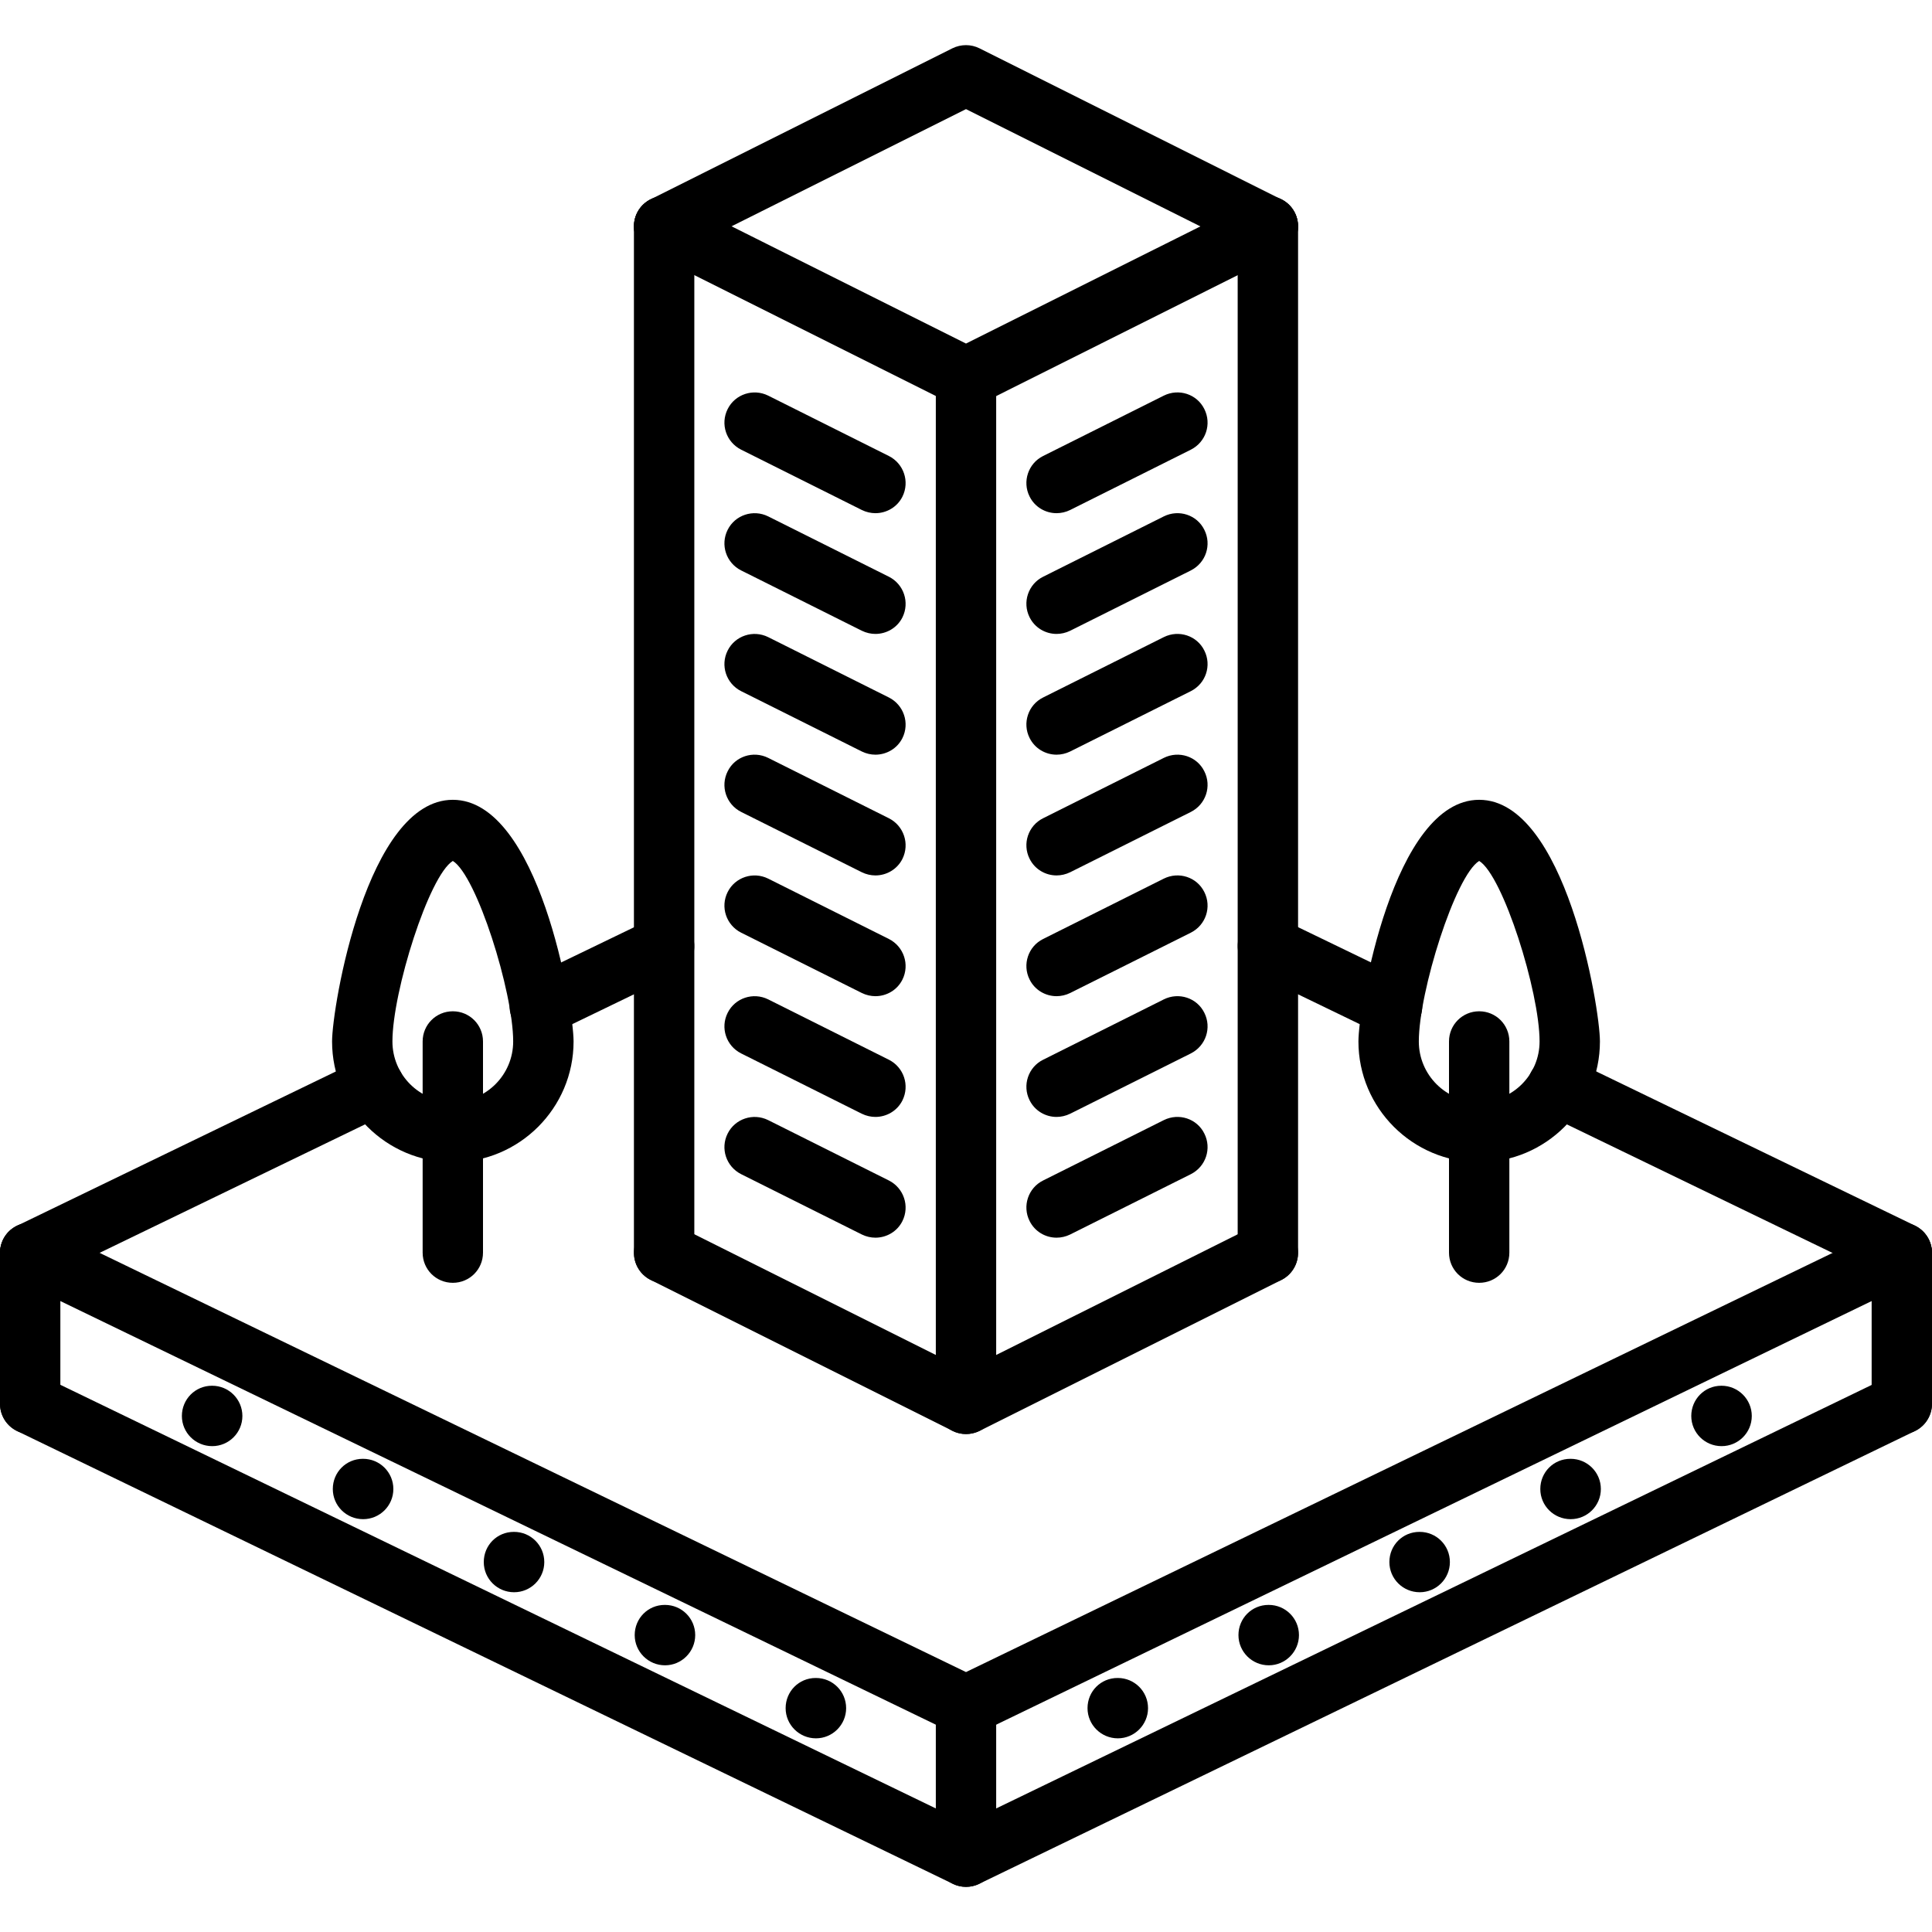 <?xml version="1.0" encoding="UTF-8"?>
<svg xmlns="http://www.w3.org/2000/svg" xmlns:xlink="http://www.w3.org/1999/xlink" width="50pt" height="50pt" viewBox="0 0 50 50" version="1.1">
<g id="surface1">
<path style=" stroke:none;fill-rule:nonzero;fill:rgb(0%,0%,0%);fill-opacity:1;" d="M 25 44.926 C 24.883 44.926 24.766 44.898 24.66 44.848 L 0.441 33.129 C 0.051 32.938 -0.109 32.473 0.078 32.082 C 0.266 31.695 0.73 31.535 1.121 31.719 L 25 43.273 L 48.879 31.723 C 49.27 31.535 49.734 31.699 49.922 32.086 C 50.109 32.473 49.945 32.941 49.559 33.129 L 25.34 44.848 C 25.234 44.898 25.117 44.926 25 44.926 Z M 25 44.926 "/>
<path style=" stroke:none;fill-rule:nonzero;fill:rgb(0%,0%,0%);fill-opacity:1;" d="M 25 48.832 C 24.883 48.832 24.766 48.805 24.66 48.754 L 0.441 37.035 C 0.051 36.844 -0.109 36.379 0.078 35.988 C 0.266 35.602 0.73 35.441 1.121 35.625 L 25 47.18 L 48.879 35.629 C 49.27 35.441 49.734 35.602 49.922 35.992 C 50.109 36.379 49.945 36.848 49.559 37.035 L 25.34 48.754 C 25.234 48.805 25.117 48.832 25 48.832 Z M 25 48.832 "/>
<path style=" stroke:none;fill-rule:nonzero;fill:rgb(0%,0%,0%);fill-opacity:1;" d="M 0.781 37.113 C 0.348 37.113 0 36.762 0 36.332 L 0 32.426 C 0 31.992 0.348 31.645 0.781 31.645 C 1.215 31.645 1.562 31.992 1.562 32.426 L 1.562 36.332 C 1.562 36.762 1.215 37.113 0.781 37.113 Z M 0.781 37.113 "/>
<path style=" stroke:none;fill-rule:nonzero;fill:rgb(0%,0%,0%);fill-opacity:1;" d="M 49.219 37.113 C 48.785 37.113 48.438 36.762 48.438 36.332 L 48.438 32.426 C 48.438 31.992 48.785 31.645 49.219 31.645 C 49.652 31.645 50 31.992 50 32.426 L 50 36.332 C 50 36.762 49.652 37.113 49.219 37.113 Z M 49.219 37.113 "/>
<path style=" stroke:none;fill-rule:nonzero;fill:rgb(0%,0%,0%);fill-opacity:1;" d="M 25 48.832 C 24.566 48.832 24.219 48.48 24.219 48.051 L 24.219 44.145 C 24.219 43.711 24.566 43.363 25 43.363 C 25.434 43.363 25.781 43.711 25.781 44.145 L 25.781 48.051 C 25.781 48.48 25.434 48.832 25 48.832 Z M 25 48.832 "/>
<path style=" stroke:none;fill-rule:nonzero;fill:rgb(0%,0%,0%);fill-opacity:1;" d="M 32.836 43.098 C 32.402 43.098 32.051 42.746 32.051 42.316 C 32.051 41.883 32.395 41.535 32.828 41.535 L 32.836 41.535 C 33.266 41.535 33.617 41.883 33.617 42.316 C 33.617 42.746 33.266 43.098 32.836 43.098 Z M 32.836 43.098 "/>
<path style=" stroke:none;fill-rule:nonzero;fill:rgb(0%,0%,0%);fill-opacity:1;" d="M 44.555 37.426 C 44.121 37.426 43.77 37.078 43.77 36.645 C 43.77 36.215 44.113 35.863 44.547 35.863 L 44.555 35.863 C 44.984 35.863 45.336 36.215 45.336 36.645 C 45.336 37.078 44.984 37.426 44.555 37.426 Z M 44.555 37.426 "/>
<path style=" stroke:none;fill-rule:nonzero;fill:rgb(0%,0%,0%);fill-opacity:1;" d="M 40.648 39.316 C 40.215 39.316 39.863 38.969 39.863 38.535 C 39.863 38.102 40.207 37.754 40.641 37.754 L 40.648 37.754 C 41.078 37.754 41.43 38.102 41.43 38.535 C 41.43 38.969 41.078 39.316 40.648 39.316 Z M 40.648 39.316 "/>
<path style=" stroke:none;fill-rule:nonzero;fill:rgb(0%,0%,0%);fill-opacity:1;" d="M 36.742 41.207 C 36.309 41.207 35.957 40.859 35.957 40.426 C 35.957 39.992 36.301 39.645 36.734 39.645 L 36.742 39.645 C 37.172 39.645 37.523 39.992 37.523 40.426 C 37.523 40.859 37.172 41.207 36.742 41.207 Z M 36.742 41.207 "/>
<path style=" stroke:none;fill-rule:nonzero;fill:rgb(0%,0%,0%);fill-opacity:1;" d="M 28.93 44.988 C 28.496 44.988 28.145 44.637 28.145 44.207 C 28.145 43.773 28.488 43.426 28.922 43.426 L 28.93 43.426 C 29.359 43.426 29.711 43.773 29.711 44.207 C 29.711 44.637 29.359 44.988 28.93 44.988 Z M 28.93 44.988 "/>
<path style=" stroke:none;fill-rule:nonzero;fill:rgb(0%,0%,0%);fill-opacity:1;" d="M 17.211 43.098 C 16.777 43.098 16.426 42.746 16.426 42.316 C 16.426 41.883 16.77 41.535 17.203 41.535 L 17.211 41.535 C 17.641 41.535 17.992 41.883 17.992 42.316 C 17.992 42.746 17.641 43.098 17.211 43.098 Z M 17.211 43.098 "/>
<path style=" stroke:none;fill-rule:nonzero;fill:rgb(0%,0%,0%);fill-opacity:1;" d="M 5.492 37.426 C 5.059 37.426 4.707 37.078 4.707 36.645 C 4.707 36.215 5.051 35.863 5.484 35.863 L 5.492 35.863 C 5.922 35.863 6.273 36.215 6.273 36.645 C 6.273 37.078 5.922 37.426 5.492 37.426 Z M 5.492 37.426 "/>
<path style=" stroke:none;fill-rule:nonzero;fill:rgb(0%,0%,0%);fill-opacity:1;" d="M 9.398 39.316 C 8.965 39.316 8.613 38.969 8.613 38.535 C 8.613 38.102 8.957 37.754 9.391 37.754 L 9.398 37.754 C 9.828 37.754 10.18 38.102 10.18 38.535 C 10.18 38.969 9.828 39.316 9.398 39.316 Z M 9.398 39.316 "/>
<path style=" stroke:none;fill-rule:nonzero;fill:rgb(0%,0%,0%);fill-opacity:1;" d="M 13.305 41.207 C 12.871 41.207 12.52 40.859 12.52 40.426 C 12.52 39.992 12.863 39.645 13.297 39.645 L 13.305 39.645 C 13.734 39.645 14.086 39.992 14.086 40.426 C 14.086 40.859 13.734 41.207 13.305 41.207 Z M 13.305 41.207 "/>
<path style=" stroke:none;fill-rule:nonzero;fill:rgb(0%,0%,0%);fill-opacity:1;" d="M 21.117 44.988 C 20.684 44.988 20.332 44.637 20.332 44.207 C 20.332 43.773 20.676 43.426 21.109 43.426 L 21.117 43.426 C 21.547 43.426 21.898 43.773 21.898 44.207 C 21.898 44.637 21.547 44.988 21.117 44.988 Z M 21.117 44.988 "/>
<path style=" stroke:none;fill-rule:nonzero;fill:rgb(0%,0%,0%);fill-opacity:1;" d="M 13.973 26.824 C 13.68 26.824 13.402 26.664 13.266 26.383 C 13.078 25.996 13.242 25.527 13.629 25.34 L 16.848 23.785 C 17.238 23.598 17.703 23.762 17.891 24.148 C 18.078 24.535 17.918 25.004 17.527 25.191 L 14.312 26.746 C 14.199 26.801 14.086 26.824 13.973 26.824 Z M 13.973 26.824 "/>
<path style=" stroke:none;fill-rule:nonzero;fill:rgb(0%,0%,0%);fill-opacity:1;" d="M 0.781 33.207 C 0.492 33.207 0.211 33.043 0.078 32.766 C -0.109 32.375 0.055 31.91 0.441 31.723 L 9.344 27.414 C 9.738 27.227 10.199 27.391 10.387 27.777 C 10.574 28.164 10.414 28.633 10.023 28.82 L 1.121 33.129 C 1.012 33.18 0.895 33.207 0.781 33.207 Z M 0.781 33.207 "/>
<path style=" stroke:none;fill-rule:nonzero;fill:rgb(0%,0%,0%);fill-opacity:1;" d="M 36.027 26.824 C 35.91 26.824 35.797 26.797 35.688 26.746 L 32.473 25.191 C 32.086 25 31.922 24.535 32.109 24.145 C 32.297 23.758 32.762 23.598 33.152 23.781 L 36.367 25.336 C 36.754 25.527 36.918 25.992 36.73 26.383 C 36.594 26.66 36.316 26.824 36.027 26.824 Z M 36.027 26.824 "/>
<path style=" stroke:none;fill-rule:nonzero;fill:rgb(0%,0%,0%);fill-opacity:1;" d="M 49.219 33.207 C 49.105 33.207 48.988 33.18 48.879 33.129 L 39.973 28.82 C 39.586 28.629 39.422 28.164 39.609 27.773 C 39.797 27.387 40.266 27.227 40.652 27.41 L 49.559 31.719 C 49.945 31.91 50.109 32.375 49.922 32.766 C 49.789 33.043 49.508 33.207 49.219 33.207 Z M 49.219 33.207 "/>
<path style=" stroke:none;fill-rule:nonzero;fill:rgb(0%,0%,0%);fill-opacity:1;" d="M 25 37.113 C 24.879 37.113 24.762 37.086 24.652 37.031 L 16.84 33.125 C 16.453 32.93 16.297 32.461 16.488 32.074 C 16.684 31.691 17.152 31.535 17.539 31.727 L 25 35.457 L 32.465 31.727 C 32.848 31.535 33.32 31.691 33.512 32.074 C 33.703 32.461 33.547 32.93 33.164 33.125 L 25.352 37.031 C 25.238 37.086 25.121 37.113 25 37.113 Z M 25 37.113 "/>
<path style=" stroke:none;fill-rule:nonzero;fill:rgb(0%,0%,0%);fill-opacity:1;" d="M 25 10.547 C 24.879 10.547 24.762 10.52 24.652 10.465 L 16.84 6.555 C 16.453 6.363 16.297 5.895 16.488 5.508 C 16.684 5.121 17.152 4.969 17.539 5.16 L 25 8.891 L 32.465 5.16 C 32.848 4.969 33.32 5.121 33.512 5.508 C 33.703 5.895 33.547 6.363 33.164 6.555 L 25.352 10.465 C 25.238 10.52 25.121 10.547 25 10.547 Z M 25 10.547 "/>
<path style=" stroke:none;fill-rule:nonzero;fill:rgb(0%,0%,0%);fill-opacity:1;" d="M 32.812 6.641 C 32.695 6.641 32.574 6.613 32.465 6.559 L 25 2.824 L 17.535 6.555 C 17.152 6.746 16.684 6.594 16.488 6.207 C 16.297 5.82 16.453 5.352 16.836 5.16 L 24.648 1.25 C 24.871 1.141 25.129 1.141 25.348 1.25 L 33.16 5.16 C 33.547 5.352 33.703 5.82 33.512 6.207 C 33.375 6.48 33.098 6.641 32.812 6.641 Z M 32.812 6.641 "/>
<path style=" stroke:none;fill-rule:nonzero;fill:rgb(0%,0%,0%);fill-opacity:1;" d="M 25 37.113 C 24.566 37.113 24.219 36.766 24.219 36.332 L 24.219 9.762 C 24.219 9.332 24.566 8.98 25 8.98 C 25.434 8.98 25.781 9.332 25.781 9.762 L 25.781 36.332 C 25.781 36.766 25.434 37.113 25 37.113 Z M 25 37.113 "/>
<path style=" stroke:none;fill-rule:nonzero;fill:rgb(0%,0%,0%);fill-opacity:1;" d="M 32.812 33.207 C 32.379 33.207 32.031 32.855 32.031 32.426 L 32.031 5.855 C 32.031 5.426 32.379 5.074 32.812 5.074 C 33.246 5.074 33.594 5.426 33.594 5.855 L 33.594 32.426 C 33.594 32.855 33.246 33.207 32.812 33.207 Z M 32.812 33.207 "/>
<path style=" stroke:none;fill-rule:nonzero;fill:rgb(0%,0%,0%);fill-opacity:1;" d="M 17.188 33.207 C 16.754 33.207 16.406 32.855 16.406 32.426 L 16.406 5.855 C 16.406 5.426 16.754 5.074 17.188 5.074 C 17.621 5.074 17.969 5.426 17.969 5.855 L 17.969 32.426 C 17.969 32.855 17.621 33.207 17.188 33.207 Z M 17.188 33.207 "/>
<path style=" stroke:none;fill-rule:nonzero;fill:rgb(0%,0%,0%);fill-opacity:1;" d="M 22.656 32.031 C 22.539 32.031 22.418 32.004 22.305 31.949 L 19.18 30.387 C 18.793 30.191 18.637 29.723 18.832 29.336 C 19.023 28.953 19.492 28.797 19.879 28.988 L 23.004 30.551 C 23.391 30.746 23.547 31.215 23.355 31.602 C 23.219 31.875 22.941 32.031 22.656 32.031 Z M 22.656 32.031 "/>
<path style=" stroke:none;fill-rule:nonzero;fill:rgb(0%,0%,0%);fill-opacity:1;" d="M 22.656 28.906 C 22.539 28.906 22.418 28.879 22.305 28.824 L 19.18 27.262 C 18.793 27.066 18.637 26.598 18.832 26.211 C 19.023 25.828 19.492 25.672 19.879 25.863 L 23.004 27.426 C 23.391 27.621 23.547 28.09 23.355 28.477 C 23.219 28.75 22.941 28.906 22.656 28.906 Z M 22.656 28.906 "/>
<path style=" stroke:none;fill-rule:nonzero;fill:rgb(0%,0%,0%);fill-opacity:1;" d="M 22.656 25.781 C 22.539 25.781 22.418 25.754 22.305 25.699 L 19.18 24.137 C 18.793 23.941 18.637 23.473 18.832 23.086 C 19.023 22.703 19.492 22.547 19.879 22.738 L 23.004 24.301 C 23.391 24.496 23.547 24.965 23.355 25.352 C 23.219 25.625 22.941 25.781 22.656 25.781 Z M 22.656 25.781 "/>
<path style=" stroke:none;fill-rule:nonzero;fill:rgb(0%,0%,0%);fill-opacity:1;" d="M 22.656 22.656 C 22.539 22.656 22.418 22.629 22.305 22.574 L 19.18 21.012 C 18.793 20.816 18.637 20.348 18.832 19.961 C 19.023 19.574 19.492 19.422 19.879 19.613 L 23.004 21.176 C 23.391 21.371 23.547 21.84 23.355 22.227 C 23.219 22.5 22.941 22.656 22.656 22.656 Z M 22.656 22.656 "/>
<path style=" stroke:none;fill-rule:nonzero;fill:rgb(0%,0%,0%);fill-opacity:1;" d="M 22.656 19.531 C 22.539 19.531 22.418 19.504 22.305 19.449 L 19.18 17.887 C 18.793 17.691 18.637 17.223 18.832 16.836 C 19.023 16.453 19.492 16.297 19.879 16.488 L 23.004 18.051 C 23.391 18.246 23.547 18.715 23.355 19.102 C 23.219 19.375 22.941 19.531 22.656 19.531 Z M 22.656 19.531 "/>
<path style=" stroke:none;fill-rule:nonzero;fill:rgb(0%,0%,0%);fill-opacity:1;" d="M 22.656 16.406 C 22.539 16.406 22.418 16.379 22.305 16.324 L 19.18 14.762 C 18.793 14.566 18.637 14.098 18.832 13.711 C 19.023 13.328 19.492 13.172 19.879 13.363 L 23.004 14.926 C 23.391 15.121 23.547 15.59 23.355 15.977 C 23.219 16.25 22.941 16.406 22.656 16.406 Z M 22.656 16.406 "/>
<path style=" stroke:none;fill-rule:nonzero;fill:rgb(0%,0%,0%);fill-opacity:1;" d="M 22.656 13.281 C 22.539 13.281 22.418 13.254 22.305 13.199 L 19.18 11.637 C 18.793 11.441 18.637 10.973 18.832 10.586 C 19.023 10.203 19.492 10.047 19.879 10.238 L 23.004 11.801 C 23.391 11.996 23.547 12.465 23.355 12.852 C 23.219 13.125 22.941 13.281 22.656 13.281 Z M 22.656 13.281 "/>
<path style=" stroke:none;fill-rule:nonzero;fill:rgb(0%,0%,0%);fill-opacity:1;" d="M 27.344 32.031 C 27.059 32.031 26.781 31.875 26.645 31.598 C 26.453 31.215 26.609 30.742 26.996 30.551 L 30.121 28.988 C 30.508 28.797 30.977 28.949 31.168 29.336 C 31.363 29.723 31.207 30.191 30.82 30.387 L 27.695 31.949 C 27.582 32.004 27.461 32.031 27.344 32.031 Z M 27.344 32.031 "/>
<path style=" stroke:none;fill-rule:nonzero;fill:rgb(0%,0%,0%);fill-opacity:1;" d="M 27.344 28.906 C 27.059 28.906 26.781 28.75 26.645 28.473 C 26.453 28.09 26.609 27.617 26.996 27.426 L 30.121 25.863 C 30.508 25.672 30.977 25.824 31.168 26.211 C 31.363 26.598 31.207 27.066 30.82 27.262 L 27.695 28.824 C 27.582 28.879 27.461 28.906 27.344 28.906 Z M 27.344 28.906 "/>
<path style=" stroke:none;fill-rule:nonzero;fill:rgb(0%,0%,0%);fill-opacity:1;" d="M 27.344 25.781 C 27.059 25.781 26.781 25.625 26.645 25.348 C 26.453 24.965 26.609 24.492 26.996 24.301 L 30.121 22.738 C 30.508 22.547 30.977 22.699 31.168 23.086 C 31.363 23.473 31.207 23.941 30.82 24.137 L 27.695 25.699 C 27.582 25.754 27.461 25.781 27.344 25.781 Z M 27.344 25.781 "/>
<path style=" stroke:none;fill-rule:nonzero;fill:rgb(0%,0%,0%);fill-opacity:1;" d="M 27.344 22.656 C 27.059 22.656 26.781 22.5 26.645 22.223 C 26.453 21.84 26.609 21.367 26.996 21.176 L 30.121 19.613 C 30.508 19.422 30.977 19.574 31.168 19.961 C 31.363 20.348 31.207 20.816 30.82 21.012 L 27.695 22.574 C 27.582 22.629 27.461 22.656 27.344 22.656 Z M 27.344 22.656 "/>
<path style=" stroke:none;fill-rule:nonzero;fill:rgb(0%,0%,0%);fill-opacity:1;" d="M 27.344 19.531 C 27.059 19.531 26.781 19.375 26.645 19.098 C 26.453 18.715 26.609 18.242 26.996 18.051 L 30.121 16.488 C 30.508 16.297 30.977 16.449 31.168 16.836 C 31.363 17.223 31.207 17.691 30.82 17.887 L 27.695 19.449 C 27.582 19.504 27.461 19.531 27.344 19.531 Z M 27.344 19.531 "/>
<path style=" stroke:none;fill-rule:nonzero;fill:rgb(0%,0%,0%);fill-opacity:1;" d="M 27.344 16.406 C 27.059 16.406 26.781 16.25 26.645 15.973 C 26.453 15.59 26.609 15.117 26.996 14.926 L 30.121 13.363 C 30.508 13.172 30.977 13.324 31.168 13.711 C 31.363 14.098 31.207 14.566 30.82 14.762 L 27.695 16.324 C 27.582 16.379 27.461 16.406 27.344 16.406 Z M 27.344 16.406 "/>
<path style=" stroke:none;fill-rule:nonzero;fill:rgb(0%,0%,0%);fill-opacity:1;" d="M 27.344 13.281 C 27.059 13.281 26.781 13.125 26.645 12.848 C 26.453 12.465 26.609 11.992 26.996 11.801 L 30.121 10.238 C 30.508 10.047 30.977 10.199 31.168 10.586 C 31.363 10.973 31.207 11.441 30.82 11.637 L 27.695 13.199 C 27.582 13.254 27.461 13.281 27.344 13.281 Z M 27.344 13.281 "/>
<path style=" stroke:none;fill-rule:nonzero;fill:rgb(0%,0%,0%);fill-opacity:1;" d="M 38.281 30.078 C 36.559 30.078 35.156 28.676 35.156 26.953 C 35.156 26.062 36.055 20.699 38.281 20.699 C 40.508 20.699 41.406 26.062 41.406 26.953 C 41.406 28.676 40.004 30.078 38.281 30.078 Z M 38.281 22.281 C 37.664 22.66 36.719 25.664 36.719 26.953 C 36.719 27.816 37.418 28.516 38.281 28.516 C 39.145 28.516 39.844 27.816 39.844 26.953 C 39.844 25.664 38.898 22.66 38.281 22.281 Z M 38.281 22.281 "/>
<path style=" stroke:none;fill-rule:nonzero;fill:rgb(0%,0%,0%);fill-opacity:1;" d="M 38.281 33.199 C 37.848 33.199 37.5 32.852 37.5 32.418 L 37.5 26.953 C 37.5 26.52 37.848 26.172 38.281 26.172 C 38.715 26.172 39.062 26.52 39.062 26.953 L 39.062 32.418 C 39.062 32.852 38.715 33.199 38.281 33.199 Z M 38.281 33.199 "/>
<path style=" stroke:none;fill-rule:nonzero;fill:rgb(0%,0%,0%);fill-opacity:1;" d="M 11.719 30.078 C 9.996 30.078 8.594 28.676 8.594 26.953 C 8.594 26.062 9.492 20.699 11.719 20.699 C 13.945 20.699 14.844 26.062 14.844 26.953 C 14.844 28.676 13.441 30.078 11.719 30.078 Z M 11.719 22.281 C 11.102 22.66 10.156 25.664 10.156 26.953 C 10.156 27.816 10.855 28.516 11.719 28.516 C 12.582 28.516 13.281 27.816 13.281 26.953 C 13.281 25.664 12.336 22.66 11.719 22.281 Z M 11.719 22.281 "/>
<path style=" stroke:none;fill-rule:nonzero;fill:rgb(0%,0%,0%);fill-opacity:1;" d="M 11.719 33.199 C 11.285 33.199 10.938 32.852 10.938 32.418 L 10.938 26.953 C 10.938 26.52 11.285 26.172 11.719 26.172 C 12.152 26.172 12.5 26.52 12.5 26.953 L 12.5 32.418 C 12.5 32.852 12.152 33.199 11.719 33.199 Z M 11.719 33.199 "/>
</g>
</svg>
